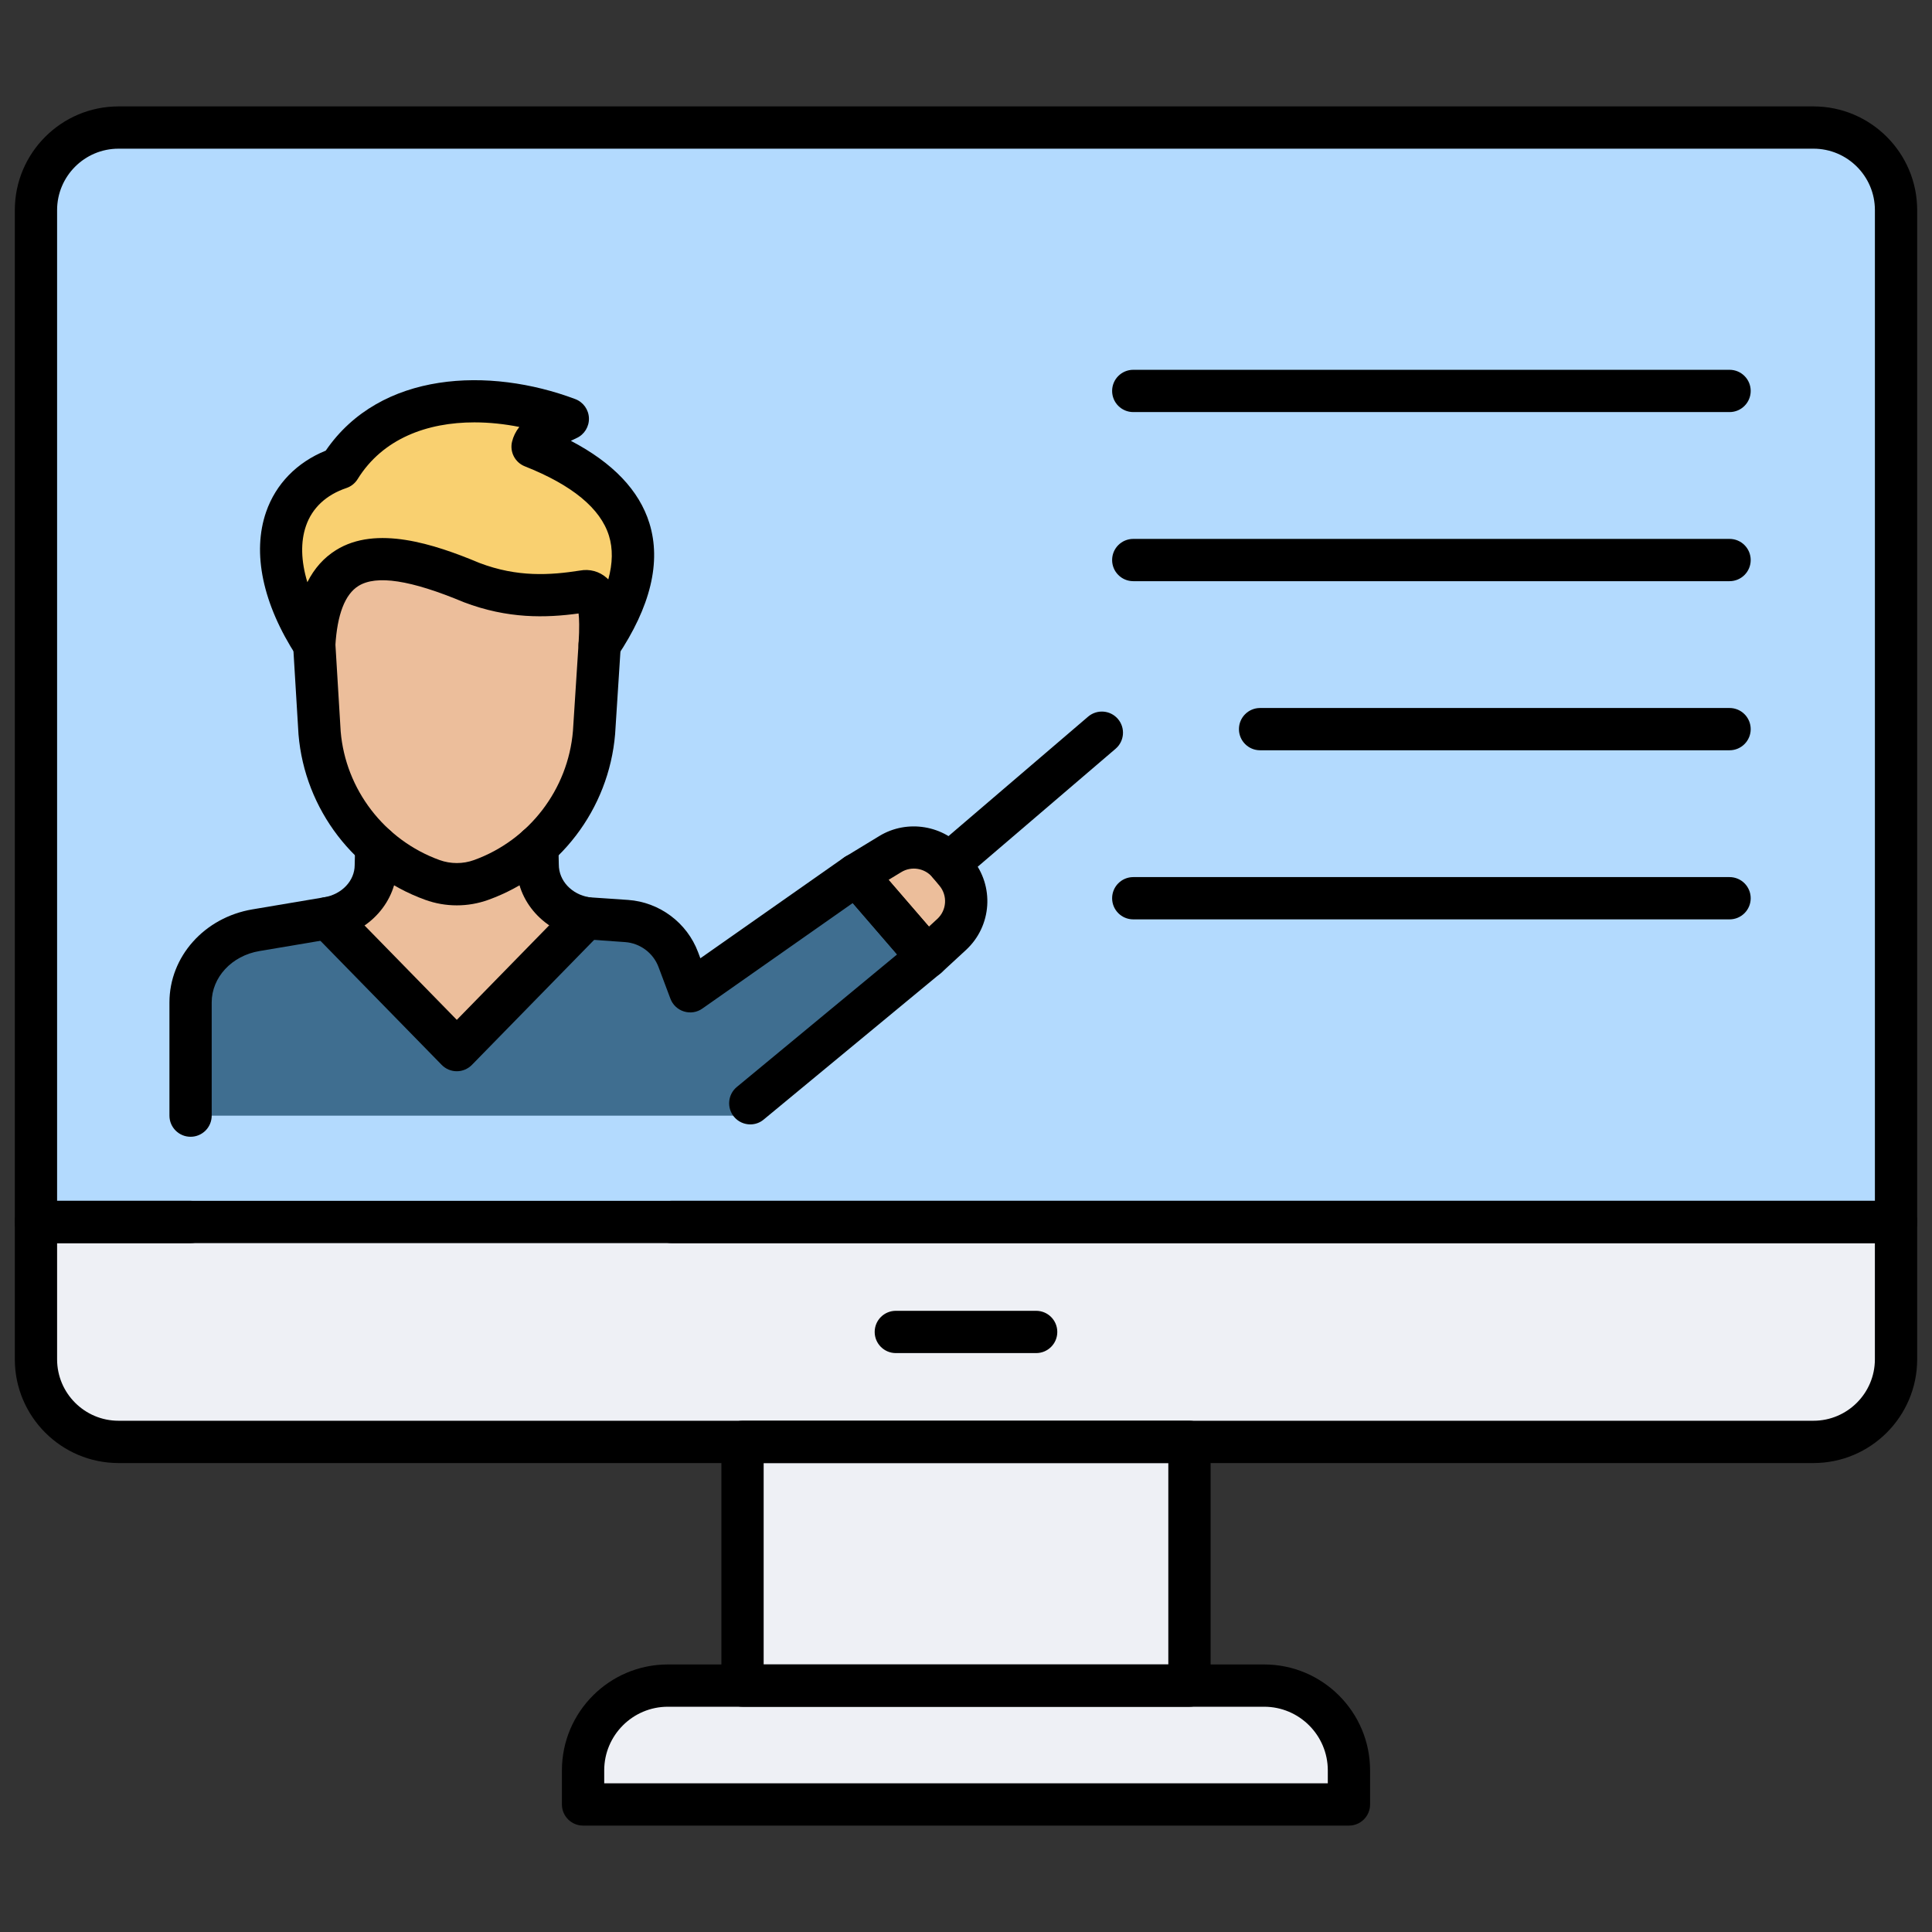 <svg xmlns="http://www.w3.org/2000/svg" xmlns:xlink="http://www.w3.org/1999/xlink" version="1.1" width="256" height="256" viewBox="0 0 256 256" xml:space="preserve">
<rect x="0" y="0" width="256" height="256" fill="#333333" stroke="none"/>
<desc>Created with Fabric.js 1.7.22</desc>
<defs>
</defs>
<g transform="translate(128 128) scale(0.72 0.72)" style="">
	<g style="stroke: none; stroke-width: 0; stroke-dasharray: none; stroke-linecap: butt; stroke-linejoin: miter; stroke-miterlimit: 10; fill: none; fill-rule: nonzero; opacity: 1;" transform="translate(-175.05 -175.05) scale(3.89 3.89)" >
	<path d="M 68.316 5.333 h 16.666 c 2.152 0 3.897 1.745 3.897 3.897 v 47.771 H 1.066 V 9.23 c 0 -2.152 1.745 -3.897 3.897 -3.897 H 68.316 z" style="stroke: none; stroke-width: 1; stroke-dasharray: none; stroke-linecap: butt; stroke-linejoin: miter; stroke-miterlimit: 10; fill: rgb(179,218,254); fill-rule: nonzero; opacity: 1;" transform=" matrix(1 0 0 1 0 0) " stroke-linecap="round" />
	<rect x="34.48" y="67.55" rx="0" ry="0" width="21.1" height="11.51" style="stroke: none; stroke-width: 1; stroke-dasharray: none; stroke-linecap: butt; stroke-linejoin: miter; stroke-miterlimit: 10; fill: rgb(238,240,245); fill-rule: nonzero; opacity: 1;" transform=" matrix(1 0 0 1 0 0) "/>
	<path d="M 85.037 67.551 H 5.018 c -2.152 0 -3.897 -1.745 -3.897 -3.897 v -6.484 h 87.813 v 6.484 C 88.934 65.806 87.189 67.551 85.037 67.551 z" style="stroke: none; stroke-width: 1; stroke-dasharray: none; stroke-linecap: butt; stroke-linejoin: miter; stroke-miterlimit: 10; fill: rgb(238,240,245); fill-rule: nonzero; opacity: 1;" transform=" matrix(1 0 0 1 0 0) " stroke-linecap="round" />
	<path d="M 63.106 84.667 H 26.949 v -1.609 c 0 -2.21 1.792 -4.002 4.002 -4.002 h 28.153 c 2.21 0 4.002 1.792 4.002 4.002 V 84.667 z" style="stroke: none; stroke-width: 1; stroke-dasharray: none; stroke-linecap: butt; stroke-linejoin: miter; stroke-miterlimit: 10; fill: rgb(238,240,245); fill-rule: nonzero; opacity: 1;" transform=" matrix(1 0 0 1 0 0) " stroke-linecap="round" />
	<path d="M 89 58.11 H 1 c -0.552 0 -1 -0.447 -1 -1 V 9.238 c 0 -2.705 2.201 -4.905 4.905 -4.905 h 80.189 C 87.8 4.333 90 6.534 90 9.238 V 57.11 C 90 57.663 89.553 58.11 89 58.11 z M 2 56.11 h 86 V 9.238 c 0 -1.602 -1.304 -2.905 -2.905 -2.905 H 4.905 C 3.303 6.333 2 7.636 2 9.238 V 56.11 z" style="stroke: none; stroke-width: 1; stroke-dasharray: none; stroke-linecap: butt; stroke-linejoin: miter; stroke-miterlimit: 10; fill: rgb(0,0,0); fill-rule: nonzero; opacity: 1;" transform=" matrix(1 0 0 1 0 0) " stroke-linecap="round" />
	<path d="M 85.095 68.515 H 4.905 C 2.201 68.515 0 66.313 0 63.608 V 57.11 c 0 -0.553 0.448 -1 1 -1 h 7.315 c 0.552 0 1 0.447 1 1 s -0.448 1 -1 1 H 2 v 5.498 c 0 1.603 1.303 2.906 2.905 2.906 h 80.189 c 1.602 0 2.905 -1.304 2.905 -2.906 V 58.11 H 31.067 c -0.552 0 -1 -0.447 -1 -1 s 0.448 -1 1 -1 H 89 c 0.553 0 1 0.447 1 1 v 6.498 C 90 66.313 87.8 68.515 85.095 68.515 z" style="stroke: none; stroke-width: 1; stroke-dasharray: none; stroke-linecap: butt; stroke-linejoin: miter; stroke-miterlimit: 10; fill: rgb(0,0,0); fill-rule: nonzero; opacity: 1;" transform=" matrix(1 0 0 1 0 0) " stroke-linecap="round" />
	<path d="M 55.572 80.044 H 34.427 c -0.552 0 -1 -0.447 -1 -1 V 67.515 c 0 -0.553 0.448 -1 1 -1 h 21.145 c 0.553 0 1 0.447 1 1 v 11.529 C 56.572 79.597 56.125 80.044 55.572 80.044 z M 35.427 78.044 h 19.145 v -9.529 H 35.427 V 78.044 z" style="stroke: none; stroke-width: 1; stroke-dasharray: none; stroke-linecap: butt; stroke-linejoin: miter; stroke-miterlimit: 10; fill: rgb(0,0,0); fill-rule: nonzero; opacity: 1;" transform=" matrix(1 0 0 1 0 0) " stroke-linecap="round" />
	<path d="M 48.319 63.313 H 41.68 c -0.552 0 -1 -0.447 -1 -1 s 0.448 -1 1 -1 h 6.639 c 0.553 0 1 0.447 1 1 S 48.872 63.313 48.319 63.313 z" style="stroke: none; stroke-width: 1; stroke-dasharray: none; stroke-linecap: butt; stroke-linejoin: miter; stroke-miterlimit: 10; fill: rgb(0,0,0); fill-rule: nonzero; opacity: 1;" transform=" matrix(1 0 0 1 0 0) " stroke-linecap="round" />
	<path d="M 63.117 85.667 H 26.883 c -0.552 0 -1 -0.447 -1 -1 v -1.612 c 0 -2.763 2.248 -5.011 5.01 -5.011 h 28.213 c 2.763 0 5.011 2.248 5.011 5.011 v 1.612 C 64.117 85.22 63.67 85.667 63.117 85.667 z M 27.883 83.667 h 34.234 v -0.612 c 0 -1.66 -1.351 -3.011 -3.011 -3.011 H 30.894 c -1.66 0 -3.01 1.351 -3.01 3.011 V 83.667 z" style="stroke: none; stroke-width: 1; stroke-dasharray: none; stroke-linecap: butt; stroke-linejoin: miter; stroke-miterlimit: 10; fill: rgb(0,0,0); fill-rule: nonzero; opacity: 1;" transform=" matrix(1 0 0 1 0 0) " stroke-linecap="round" />
	<path d="M 34.088 52.079 l 9.077 -7.506 l -3.357 -3.888 l -7.854 5.511 l -0.563 -1.498 c -0.389 -1.034 -1.344 -1.747 -2.446 -1.825 l -1.933 -0.137 c -1.316 -0.222 -2.272 -1.278 -2.272 -2.511 l -0.02 -0.881 h -7.62 l -0.021 0.881 c 0 1.233 -0.956 2.289 -2.272 2.511 l -3.4 0.573 c -1.791 0.302 -3.092 1.74 -3.092 3.418 v 5.353 H 34.088 z" style="stroke: none; stroke-width: 1; stroke-dasharray: none; stroke-linecap: butt; stroke-linejoin: miter; stroke-miterlimit: 10; fill: rgb(63,110,144); fill-rule: nonzero; opacity: 1;" transform=" matrix(1 0 0 1 0 0) " stroke-linecap="round" />
	<path d="M 39.808 40.684 l 1.613 -0.981 c 0.907 -0.552 2.081 -0.356 2.76 0.46 l 0.334 0.402 c 0.729 0.877 0.643 2.171 -0.196 2.944 l -1.154 1.064 L 39.808 40.684 z" style="stroke: none; stroke-width: 1; stroke-dasharray: none; stroke-linecap: butt; stroke-linejoin: miter; stroke-miterlimit: 10; fill: rgb(236,190,155); fill-rule: nonzero; opacity: 1;" transform=" matrix(1 0 0 1 0 0) " stroke-linecap="round" />
	<path d="M 27.67 29.794 c 0 0 -0.268 4.168 -0.268 4.168 c -0.265 3.165 -2.35 5.886 -5.337 6.966 l 0 0 c -0.373 0.135 -0.764 0.202 -1.155 0.202 c -0.391 0 -0.782 -0.067 -1.155 -0.202 l 0 0 c -2.987 -1.079 -5.072 -3.801 -5.337 -6.966 l -0.252 -4.168 v -4.791 h 13.701 L 27.67 29.794 z" style="stroke: none; stroke-width: 1; stroke-dasharray: none; stroke-linecap: butt; stroke-linejoin: miter; stroke-miterlimit: 10; fill: rgb(236,190,155); fill-rule: nonzero; opacity: 1;" transform=" matrix(1 0 0 1 0 0) " stroke-linecap="round" />
	<path d="M 27.013 42.735 l -6.103 6.243 l -6.103 -6.243 c 1.539 -0.308 2.249 -1.496 2.293 -3.392 h 7.62 C 24.827 41.181 25.543 42.364 27.013 42.735 z" style="stroke: none; stroke-width: 1; stroke-dasharray: none; stroke-linecap: butt; stroke-linejoin: miter; stroke-miterlimit: 10; fill: rgb(236,190,155); fill-rule: nonzero; opacity: 1;" transform=" matrix(1 0 0 1 0 0) " stroke-linecap="round" />
	<path d="M 27.67 29.794 c 2.982 -4.439 1.629 -7.464 -3.173 -9.364 c 0.105 -0.439 0.709 -0.877 1.664 -1.316 c -3.949 -1.484 -8.645 -1.144 -10.794 2.325 c -2.943 0.992 -3.845 4.287 -1.201 8.354 c 0.295 -4.979 3.527 -4.574 7.429 -2.941 c 1.973 0.755 3.686 0.677 5.301 0.426 C 27.779 27.114 27.735 28.684 27.67 29.794 z" style="stroke: none; stroke-width: 1; stroke-dasharray: none; stroke-linecap: butt; stroke-linejoin: miter; stroke-miterlimit: 10; fill: rgb(249,208,112); fill-rule: nonzero; opacity: 1;" transform=" matrix(1 0 0 1 0 0) " stroke-linecap="round" />
	<path d="M 8.315 53.079 c -0.552 0 -1 -0.447 -1 -1 v -5.354 c 0 -2.168 1.651 -4.021 3.926 -4.404 l 3.4 -0.573 c 0.833 -0.14 1.438 -0.782 1.438 -1.525 l 0.021 -0.904 c 0.013 -0.552 0.478 -0.994 1.023 -0.976 c 0.552 0.013 0.989 0.471 0.976 1.023 l -0.021 0.88 c 0 1.699 -1.306 3.17 -3.106 3.474 l -3.4 0.573 c -1.309 0.22 -2.258 1.243 -2.258 2.431 v 5.354 C 9.315 52.632 8.867 53.079 8.315 53.079 z" style="stroke: none; stroke-width: 1; stroke-dasharray: none; stroke-linecap: butt; stroke-linejoin: miter; stroke-miterlimit: 10; fill: rgb(0,0,0); fill-rule: nonzero; opacity: 1;" transform=" matrix(1 0 0 1 0 0) " stroke-linecap="round" />
	<path d="M 34.795 52.494 c -0.288 0 -0.573 -0.124 -0.771 -0.362 c -0.352 -0.426 -0.292 -1.057 0.133 -1.408 l 7.583 -6.271 l -2.099 -2.431 l -7.114 4.992 c -0.252 0.18 -0.574 0.23 -0.87 0.137 c -0.295 -0.091 -0.532 -0.313 -0.641 -0.604 l -0.563 -1.499 c -0.25 -0.666 -0.871 -1.128 -1.581 -1.179 l -1.933 -0.137 c -1.896 -0.314 -3.202 -1.786 -3.202 -3.509 l -0.02 -0.857 c -0.013 -0.552 0.425 -1.01 0.977 -1.022 c 0.556 -0.045 1.01 0.424 1.022 0.977 l 0.02 0.88 c 0 0.766 0.605 1.408 1.439 1.548 l 1.837 0.125 c 1.487 0.105 2.787 1.075 3.312 2.47 l 0.109 0.291 l 6.798 -4.77 c 0.42 -0.296 0.996 -0.224 1.331 0.165 l 3.357 3.889 c 0.176 0.204 0.262 0.469 0.24 0.737 c -0.022 0.268 -0.152 0.515 -0.359 0.687 l -8.371 6.921 C 35.246 52.419 35.02 52.494 34.795 52.494 z" style="stroke: none; stroke-width: 1; stroke-dasharray: none; stroke-linecap: butt; stroke-linejoin: miter; stroke-miterlimit: 10; fill: rgb(0,0,0); fill-rule: nonzero; opacity: 1;" transform=" matrix(1 0 0 1 0 0) " stroke-linecap="round" />
	<path d="M 27.67 30.794 c -0.106 0 -0.214 -0.017 -0.319 -0.052 c -0.427 -0.144 -0.706 -0.557 -0.679 -1.007 c 0.044 -0.747 0.029 -1.171 -0.001 -1.413 c -1.544 0.211 -3.352 0.26 -5.433 -0.535 c -2.511 -1.051 -4.131 -1.297 -4.983 -0.766 c -0.636 0.396 -1.003 1.35 -1.091 2.832 c -0.025 0.431 -0.325 0.797 -0.742 0.908 s -0.859 -0.06 -1.094 -0.422 c -1.601 -2.464 -2.112 -4.888 -1.438 -6.825 c 0.46 -1.323 1.455 -2.341 2.82 -2.896 c 2.584 -3.773 7.748 -3.963 11.803 -2.439 c 0.378 0.142 0.633 0.497 0.648 0.9 c 0.014 0.403 -0.215 0.776 -0.582 0.944 c -0.1 0.046 -0.19 0.089 -0.273 0.131 c 1.986 1.038 3.233 2.344 3.715 3.895 c 0.569 1.833 0.058 3.954 -1.52 6.303 C 28.311 30.634 27.996 30.794 27.67 30.794 z M 27.08 28.262 c -0.007 0.001 -0.013 0.002 -0.02 0.003 C 27.066 28.265 27.073 28.264 27.08 28.262 z M 21.74 19.281 c -2.234 0 -4.334 0.766 -5.523 2.686 c -0.123 0.198 -0.31 0.347 -0.531 0.421 c -0.955 0.322 -1.615 0.938 -1.909 1.784 c -0.265 0.761 -0.239 1.671 0.063 2.67 c 0.331 -0.656 0.781 -1.159 1.355 -1.517 c 1.9 -1.186 4.623 -0.299 6.785 0.606 c 1.796 0.686 3.351 0.581 4.761 0.36 c 0.451 -0.084 0.908 0.036 1.258 0.345 c 0.027 0.024 0.053 0.048 0.078 0.074 c 0.21 -0.765 0.221 -1.456 0.031 -2.067 c -0.401 -1.291 -1.74 -2.396 -3.981 -3.283 c -0.462 -0.183 -0.72 -0.679 -0.604 -1.163 c 0.059 -0.247 0.172 -0.479 0.344 -0.7 C 23.163 19.357 22.444 19.281 21.74 19.281 z" style="stroke: none; stroke-width: 1; stroke-dasharray: none; stroke-linecap: butt; stroke-linejoin: miter; stroke-miterlimit: 10; fill: rgb(0,0,0); fill-rule: nonzero; opacity: 1;" transform=" matrix(1 0 0 1 0 0) " stroke-linecap="round" />
	<path d="M 20.91 42.131 c -0.511 0 -1.015 -0.088 -1.495 -0.262 c -3.345 -1.208 -5.697 -4.279 -5.994 -7.823 l -0.254 -4.191 c -0.034 -0.551 0.386 -1.025 0.938 -1.059 c 0.554 -0.034 1.025 0.386 1.059 0.938 l 0.252 4.168 c 0.23 2.744 2.067 5.142 4.679 6.086 c 0.523 0.189 1.107 0.19 1.63 0 c 2.612 -0.944 4.449 -3.342 4.68 -6.109 l 0.267 -4.149 c 0.036 -0.551 0.526 -0.961 1.062 -0.934 c 0.551 0.036 0.969 0.511 0.934 1.062 L 28.4 34.027 c -0.298 3.563 -2.65 6.634 -5.995 7.842 C 21.924 42.043 21.421 42.131 20.91 42.131 z" style="stroke: none; stroke-width: 1; stroke-dasharray: none; stroke-linecap: butt; stroke-linejoin: miter; stroke-miterlimit: 10; fill: rgb(0,0,0); fill-rule: nonzero; opacity: 1;" transform=" matrix(1 0 0 1 0 0) " stroke-linecap="round" />
	<path d="M 20.91 49.979 c -0.269 0 -0.527 -0.108 -0.715 -0.301 l -6.103 -6.243 c -0.386 -0.395 -0.379 -1.028 0.016 -1.415 c 0.396 -0.385 1.029 -0.377 1.414 0.016 l 5.388 5.512 l 5.387 -5.512 c 0.387 -0.394 1.02 -0.401 1.415 -0.016 c 0.395 0.386 0.402 1.02 0.016 1.415 l -6.103 6.243 C 21.437 49.87 21.179 49.979 20.91 49.979 z" style="stroke: none; stroke-width: 1; stroke-dasharray: none; stroke-linecap: butt; stroke-linejoin: miter; stroke-miterlimit: 10; fill: rgb(0,0,0); fill-rule: nonzero; opacity: 1;" transform=" matrix(1 0 0 1 0 0) " stroke-linecap="round" />
	<path d="M 43.166 45.573 c -0.019 0 -0.038 0 -0.057 -0.001 c -0.27 -0.016 -0.523 -0.14 -0.7 -0.345 l -3.357 -3.889 c -0.192 -0.223 -0.277 -0.518 -0.231 -0.809 c 0.045 -0.291 0.217 -0.546 0.468 -0.699 l 1.613 -0.981 c 1.32 -0.803 3.061 -0.513 4.048 0.675 l 0.334 0.402 c 1.07 1.287 0.944 3.184 -0.287 4.318 l -1.154 1.064 C 43.658 45.479 43.416 45.573 43.166 45.573 z M 41.337 40.924 l 1.91 2.213 l 0.395 -0.364 c 0.447 -0.412 0.493 -1.102 0.104 -1.569 l -0.334 -0.402 c -0.359 -0.432 -0.992 -0.538 -1.471 -0.245 L 41.337 40.924 z" style="stroke: none; stroke-width: 1; stroke-dasharray: none; stroke-linecap: butt; stroke-linejoin: miter; stroke-miterlimit: 10; fill: rgb(0,0,0); fill-rule: nonzero; opacity: 1;" transform=" matrix(1 0 0 1 0 0) " stroke-linecap="round" />
	<path d="M 44.182 41.163 c -0.282 0 -0.563 -0.119 -0.76 -0.35 c -0.359 -0.42 -0.31 -1.051 0.109 -1.41 l 7.246 -6.2 c 0.419 -0.357 1.05 -0.311 1.41 0.109 c 0.359 0.42 0.31 1.051 -0.109 1.41 l -7.246 6.2 C 44.643 41.084 44.412 41.163 44.182 41.163 z" style="stroke: none; stroke-width: 1; stroke-dasharray: none; stroke-linecap: butt; stroke-linejoin: miter; stroke-miterlimit: 10; fill: rgb(0,0,0); fill-rule: nonzero; opacity: 1;" transform=" matrix(1 0 0 1 0 0) " stroke-linecap="round" />
	<path d="M 81.124 18.794 H 52.913 c -0.553 0 -1 -0.448 -1 -1 s 0.447 -1 1 -1 h 28.211 c 0.553 0 1 0.448 1 1 S 81.677 18.794 81.124 18.794 z" style="stroke: none; stroke-width: 1; stroke-dasharray: none; stroke-linecap: butt; stroke-linejoin: miter; stroke-miterlimit: 10; fill: rgb(0,0,0); fill-rule: nonzero; opacity: 1;" transform=" matrix(1 0 0 1 0 0) " stroke-linecap="round" />
	<path d="M 81.124 26.794 H 52.913 c -0.553 0 -1 -0.448 -1 -1 s 0.447 -1 1 -1 h 28.211 c 0.553 0 1 0.448 1 1 S 81.677 26.794 81.124 26.794 z" style="stroke: none; stroke-width: 1; stroke-dasharray: none; stroke-linecap: butt; stroke-linejoin: miter; stroke-miterlimit: 10; fill: rgb(0,0,0); fill-rule: nonzero; opacity: 1;" transform=" matrix(1 0 0 1 0 0) " stroke-linecap="round" />
	<path d="M 81.124 34.794 H 58.913 c -0.553 0 -1 -0.448 -1 -1 s 0.447 -1 1 -1 h 22.211 c 0.553 0 1 0.448 1 1 S 81.677 34.794 81.124 34.794 z" style="stroke: none; stroke-width: 1; stroke-dasharray: none; stroke-linecap: butt; stroke-linejoin: miter; stroke-miterlimit: 10; fill: rgb(0,0,0); fill-rule: nonzero; opacity: 1;" transform=" matrix(1 0 0 1 0 0) " stroke-linecap="round" />
	<path d="M 81.124 42.794 H 52.913 c -0.553 0 -1 -0.448 -1 -1 s 0.447 -1 1 -1 h 28.211 c 0.553 0 1 0.448 1 1 S 81.677 42.794 81.124 42.794 z" style="stroke: none; stroke-width: 1; stroke-dasharray: none; stroke-linecap: butt; stroke-linejoin: miter; stroke-miterlimit: 10; fill: rgb(0,0,0); fill-rule: nonzero; opacity: 1;" transform=" matrix(1 0 0 1 0 0) " stroke-linecap="round" />
</g>
</g>
</svg>